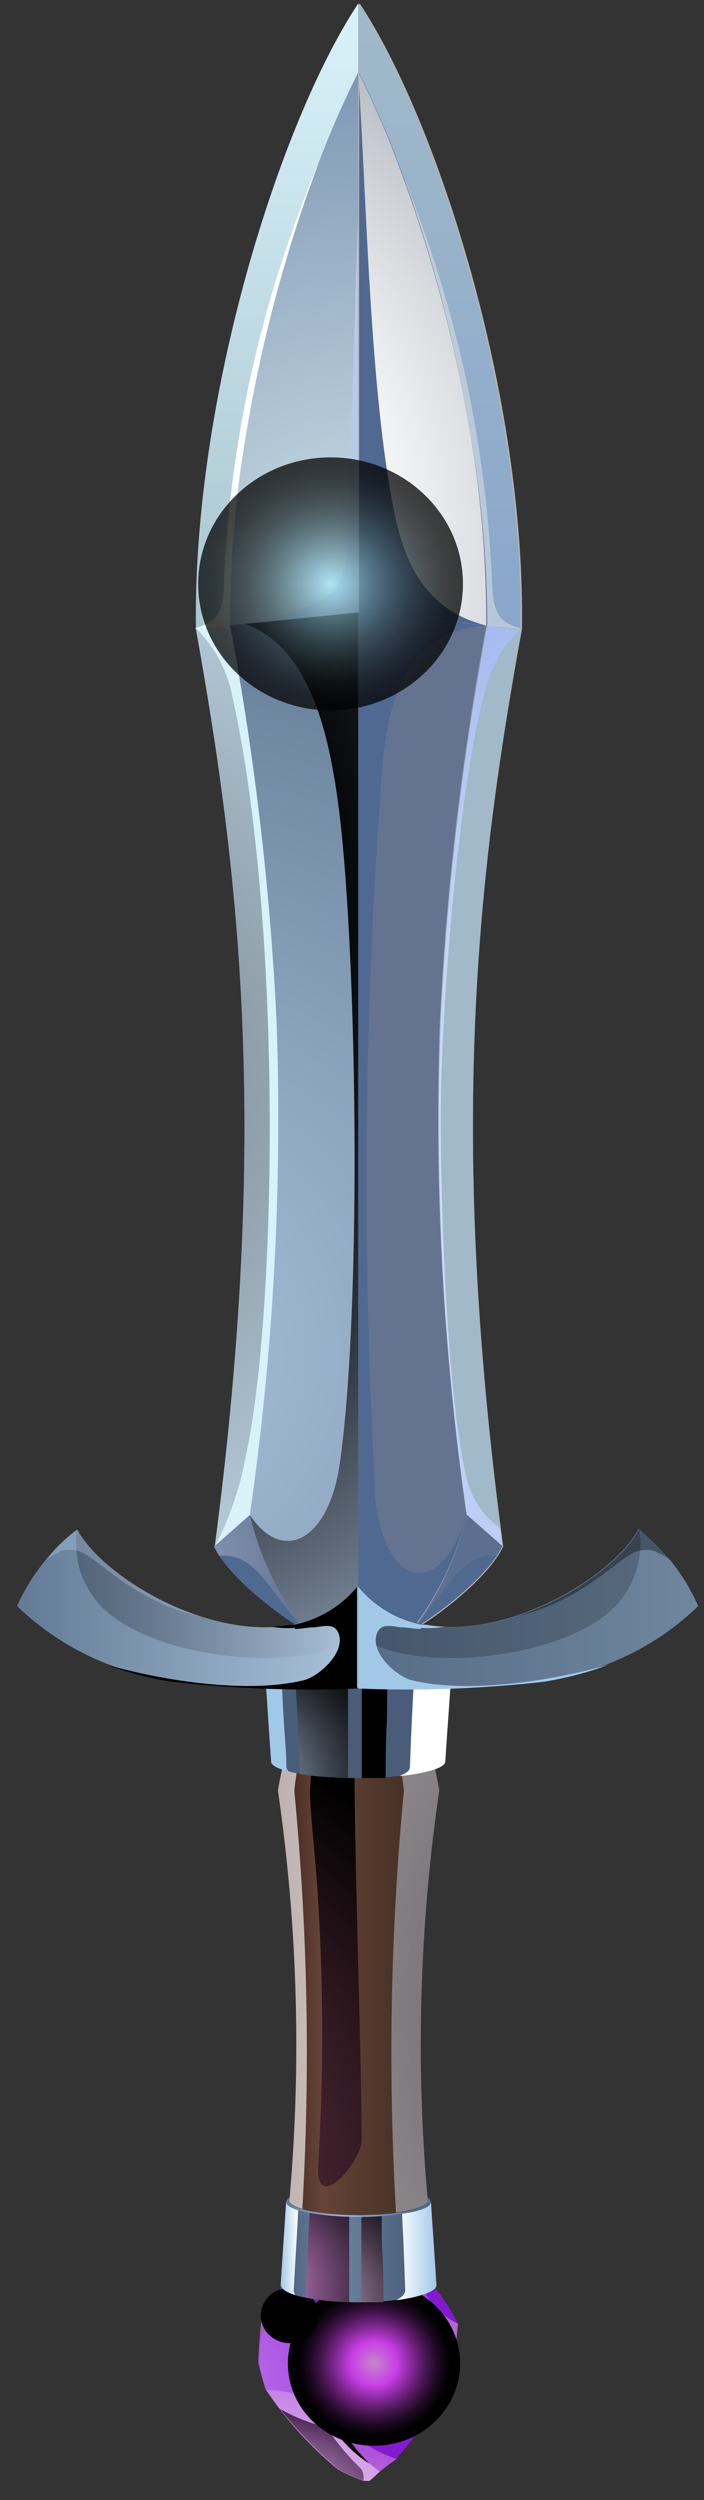 <svg width="31" height="110" viewBox="0 0 31 110" fill="none" xmlns="http://www.w3.org/2000/svg">
<rect x="0" y="0" width="31" height="110" fill="#333333" stroke="none"/>
<path fill-rule="evenodd" clip-rule="evenodd" d="M15.782 100.308C15.446 100.611 15.166 100.967 14.954 101.359C14.196 101.3 13.434 101.3 12.677 101.359C12.652 100.977 12.548 100.603 12.37 100.26C12.595 99.975 12.847 99.71 13.124 99.47C13.513 99.398 14.275 99.319 15.078 99.256C15.387 99.336 15.683 99.459 15.956 99.62C15.815 99.817 15.754 100.055 15.782 100.292V100.308Z" fill="url(#paint0_radial_9_864)"/>
<path fill-rule="evenodd" clip-rule="evenodd" d="M15.956 99.636C15.683 99.475 15.387 99.352 15.078 99.272C15.903 99.193 16.733 99.17 17.562 99.201C17.85 99.346 18.126 99.51 18.39 99.691H18.216C17.525 99.571 16.824 99.51 16.121 99.509C16.056 99.526 15.996 99.559 15.947 99.604L15.956 99.636Z" fill="url(#paint1_radial_9_864)"/>
<path fill-rule="evenodd" clip-rule="evenodd" d="M15.956 99.636C16.004 99.59 16.064 99.558 16.13 99.541C16.832 99.541 17.533 99.602 18.224 99.723C17.919 99.782 17.618 99.859 17.322 99.952C16.876 99.813 16.419 99.707 15.956 99.636Z" fill="url(#paint2_radial_9_864)"/>
<path style="mix-blend-mode:multiply" fill-rule="evenodd" clip-rule="evenodd" d="M13.306 101.043C13.82 101.142 14.349 101.142 14.863 101.043C15.014 100.984 15.16 100.915 15.302 100.837C15.166 101.004 15.05 101.185 14.954 101.375C14.196 101.316 13.434 101.316 12.677 101.375C12.652 100.993 12.548 100.619 12.37 100.276C12.595 99.991 12.847 99.726 13.124 99.485C13.513 99.414 14.275 99.335 15.078 99.272C15.387 99.352 15.683 99.474 15.956 99.636C15.904 99.703 15.865 99.777 15.84 99.857C15.738 99.651 15.562 99.488 15.343 99.398C14.565 99.303 13.774 99.404 13.049 99.691C12.926 99.763 12.821 99.86 12.741 99.975C12.661 100.089 12.608 100.219 12.585 100.355C12.643 100.514 12.738 100.659 12.863 100.778C12.988 100.897 13.139 100.988 13.306 101.043Z" fill="url(#paint3_radial_9_864)"/>
<path fill-rule="evenodd" clip-rule="evenodd" d="M13.173 99.841C12.5 100.414 11.954 101.111 11.567 101.889C11.448 102.574 11.384 103.266 11.377 103.96C11.462 104.364 11.573 104.763 11.708 105.154C12.58 106.454 13.642 107.628 14.863 108.641C15.212 108.835 15.578 109.001 15.956 109.139C16.055 109.147 16.155 109.147 16.254 109.139C16.614 108.786 17.008 108.466 17.43 108.182C18.407 107.039 19.288 105.823 20.063 104.545C20.013 103.773 20.038 102.997 20.137 102.229C19.725 101.435 19.211 100.694 18.605 100.023C18.321 99.845 18.025 99.684 17.719 99.541C16.198 99.515 14.677 99.615 13.173 99.841Z" fill="url(#paint4_radial_9_864)"/>
<path fill-rule="evenodd" clip-rule="evenodd" d="M14.415 105.945C14.916 107.057 15.712 108.024 16.726 108.751L16.287 109.154C16.188 109.163 16.088 109.163 15.989 109.154C15.611 109.017 15.245 108.85 14.896 108.656C13.675 107.644 12.613 106.47 11.741 105.17C12.695 105.175 13.625 105.45 14.415 105.96V105.945Z" fill="url(#paint5_radial_9_864)"/>
<path fill-rule="evenodd" clip-rule="evenodd" d="M14.415 105.945C13.625 105.435 12.695 105.159 11.741 105.154C11.606 104.763 11.495 104.364 11.41 103.96C11.418 103.266 11.481 102.574 11.6 101.889C11.768 102.007 11.952 102.103 12.147 102.173C12.996 103.189 13.792 104.244 14.531 105.336C14.533 105.544 14.494 105.75 14.415 105.945Z" fill="url(#paint6_radial_9_864)"/>
<path fill-rule="evenodd" clip-rule="evenodd" d="M16.726 108.751C15.712 108.024 14.916 107.057 14.415 105.945C14.494 105.75 14.533 105.544 14.531 105.336C14.681 105.573 14.829 105.818 14.962 106.063L15.616 107.099C15.729 107.258 15.872 107.395 16.038 107.502C16.481 107.79 16.959 108.024 17.463 108.198C17.206 108.368 16.96 108.553 16.726 108.751Z" fill="url(#paint7_radial_9_864)"/>
<path fill-rule="evenodd" clip-rule="evenodd" d="M17.463 108.198C16.959 108.024 16.481 107.79 16.038 107.502C16.098 107.43 16.15 107.353 16.196 107.273C16.304 106.994 16.395 106.708 16.469 106.419C16.841 106.713 17.261 106.948 17.711 107.115C17.607 107.471 17.524 107.833 17.463 108.198Z" fill="url(#paint8_radial_9_864)"/>
<path fill-rule="evenodd" clip-rule="evenodd" d="M16.486 106.419C16.412 106.708 16.321 106.994 16.212 107.273C16.167 107.353 16.114 107.43 16.055 107.502C15.889 107.395 15.745 107.258 15.633 107.099L14.979 106.063C14.846 105.818 14.697 105.573 14.548 105.336C13.809 104.244 13.013 103.189 12.163 102.173C12.376 102.034 12.578 101.881 12.768 101.715C13.545 101.656 14.326 101.656 15.103 101.715C15.584 102.073 16.011 102.493 16.37 102.964V103.004C16.552 103.652 16.682 104.313 16.759 104.98C16.702 105.468 16.608 105.952 16.477 106.427L16.486 106.419Z" fill="url(#paint9_radial_9_864)"/>
<path fill-rule="evenodd" clip-rule="evenodd" d="M17.711 107.115C17.261 106.948 16.841 106.713 16.469 106.419C16.599 105.944 16.693 105.46 16.751 104.972C17.198 105.354 17.703 105.668 18.249 105.905C18.043 106.297 17.863 106.701 17.711 107.115Z" fill="url(#paint10_radial_9_864)"/>
<path fill-rule="evenodd" clip-rule="evenodd" d="M17.711 107.115C17.863 106.701 18.043 106.297 18.249 105.905C18.897 105.335 19.508 104.727 20.079 104.087C20.079 104.245 20.079 104.403 20.079 104.561C19.305 105.838 18.424 107.055 17.446 108.198C17.508 107.833 17.59 107.471 17.695 107.115H17.711Z" fill="url(#paint11_radial_9_864)"/>
<path fill-rule="evenodd" clip-rule="evenodd" d="M18.249 105.905C17.703 105.668 17.198 105.354 16.751 104.972C16.674 104.305 16.544 103.644 16.361 102.996C16.589 102.729 16.779 102.433 16.924 102.118C17.046 101.49 17.249 100.879 17.529 100.3C17.827 100.213 18.133 100.134 18.456 100.07C18.54 100.537 18.738 100.978 19.037 101.356C19.335 101.735 19.724 102.039 20.17 102.245C20.091 102.855 20.06 103.471 20.079 104.087C19.508 104.727 18.897 105.335 18.249 105.905Z" fill="url(#paint12_radial_9_864)"/>
<path fill-rule="evenodd" clip-rule="evenodd" d="M16.924 102.118C16.779 102.433 16.589 102.729 16.361 102.996V102.956C16.002 102.485 15.576 102.065 15.095 101.707C15.305 101.316 15.585 100.963 15.922 100.663C15.896 100.424 15.958 100.184 16.096 99.984C16.572 100.059 17.043 100.165 17.504 100.3C17.224 100.879 17.021 101.49 16.9 102.118H16.924Z" fill="url(#paint13_radial_9_864)"/>
<path fill-rule="evenodd" clip-rule="evenodd" d="M12.437 100.632C12.614 100.975 12.721 101.348 12.751 101.731C12.561 101.897 12.359 102.05 12.147 102.189C11.952 102.119 11.768 102.023 11.6 101.905C11.813 101.446 12.092 101.017 12.428 100.632H12.437Z" fill="url(#paint14_radial_9_864)"/>
<path fill-rule="evenodd" clip-rule="evenodd" d="M20.17 102.213C19.724 102.008 19.335 101.703 19.037 101.325C18.738 100.946 18.54 100.506 18.456 100.039H18.639C19.244 100.71 19.758 101.451 20.17 102.245V102.213Z" fill="url(#paint15_radial_9_864)"/>
<path style="mix-blend-mode:screen" fill-rule="evenodd" clip-rule="evenodd" d="M14.581 102.213C13.712 102.023 12.859 102.442 12.925 102.948C12.957 103.111 13.007 103.27 13.074 103.423L12.147 102.213C12.359 102.074 12.561 101.921 12.751 101.754C13.528 101.695 14.309 101.695 15.086 101.754C15.568 102.112 15.994 102.533 16.353 103.004C16.535 103.652 16.666 104.313 16.742 104.98C16.701 105.344 16.637 105.706 16.552 106.063C16.669 105.342 16.616 104.604 16.395 103.905C16.265 103.496 16.031 103.124 15.713 102.823C15.394 102.522 15.003 102.301 14.573 102.181L14.581 102.213Z" fill="url(#paint16_radial_9_864)"/>
<path style="mix-blend-mode:multiply" opacity="0.5" fill-rule="evenodd" clip-rule="evenodd" d="M17.554 105.304C17.769 105.41 18.013 105.449 18.253 105.415C18.492 105.381 18.714 105.276 18.887 105.114C19.364 104.852 19.726 104.434 19.906 103.938C20.087 103.441 20.075 102.899 19.872 102.411C19.773 102.15 19.044 101.573 18.796 101.011C19.1 101.555 19.583 101.989 20.17 102.245C20.091 102.855 20.06 103.471 20.079 104.087C19.508 104.727 18.897 105.335 18.249 105.905C17.703 105.668 17.198 105.354 16.751 104.972C16.674 104.305 16.544 103.644 16.361 102.996C16.543 102.784 16.699 102.554 16.825 102.308C16.723 102.562 16.656 102.828 16.626 103.098C16.63 103.71 16.772 104.314 17.04 104.869C17.185 105.032 17.359 105.168 17.554 105.273V105.304Z" fill="url(#paint17_radial_9_864)"/>
<path fill-rule="evenodd" clip-rule="evenodd" d="M15.947 100.632C16.414 101.016 16.753 101.521 16.924 102.086C16.779 102.402 16.589 102.697 16.361 102.964V102.924C16.002 102.453 15.576 102.033 15.095 101.675C15.305 101.284 15.585 100.931 15.922 100.632H15.947Z" fill="url(#paint18_radial_9_864)"/>
<path style="mix-blend-mode:multiply" fill-rule="evenodd" clip-rule="evenodd" d="M12.983 105.312C13.604 105.391 13.985 105.352 13.753 104.672C13.465 103.827 12.88 103.104 12.097 102.624C11.988 102.563 11.858 102.545 11.736 102.575C11.614 102.605 11.508 102.679 11.443 102.782C11.457 102.482 11.498 102.183 11.567 101.889C11.735 102.007 11.918 102.103 12.114 102.173L13.074 103.383C13.585 104.009 14.06 104.661 14.498 105.336C14.5 105.544 14.461 105.75 14.382 105.945C13.94 105.668 13.457 105.455 12.95 105.312H12.983Z" fill="url(#paint19_radial_9_864)"/>
<path style="mix-blend-mode:screen" fill-rule="evenodd" clip-rule="evenodd" d="M13.066 101.699C13.699 101.666 14.335 101.695 14.962 101.786C15.318 101.857 15.931 102.577 16.188 103.027C16.466 103.648 16.656 104.303 16.751 104.972C16.752 104.289 16.646 103.609 16.436 102.956C16.564 102.816 16.665 102.655 16.734 102.482C16.654 102.593 16.546 102.683 16.419 102.743C16.188 102.743 15.434 101.905 15.252 101.66C15.314 101.434 15.421 101.222 15.566 101.035C15.363 101.221 15.174 101.422 15.003 101.636C14.357 101.614 13.709 101.635 13.066 101.699Z" fill="url(#paint20_radial_9_864)"/>
<path style="mix-blend-mode:screen" fill-rule="evenodd" clip-rule="evenodd" d="M13.173 105.375C13.586 105.517 13.966 105.735 14.291 106.016C14.544 106.387 14.758 106.782 14.929 107.194C15.301 107.666 15.755 108.075 16.27 108.403C15.792 107.915 15.363 107.386 14.987 106.822C14.819 106.584 14.672 106.333 14.548 106.071C14.508 105.981 14.485 105.884 14.482 105.786C14.438 105.793 14.393 105.793 14.349 105.786C14.209 105.786 14.026 105.62 13.91 105.573C13.671 105.486 13.425 105.42 13.173 105.375Z" fill="url(#paint21_radial_9_864)"/>
<path style="mix-blend-mode:screen" fill-rule="evenodd" clip-rule="evenodd" d="M16.212 107.225C16.303 106.893 16.419 106.561 16.51 106.229C16.602 105.897 16.618 105.763 16.668 105.533C16.668 105.889 16.494 106.324 16.8 106.577C16.908 106.68 17.04 106.767 17.156 106.87C16.988 106.758 16.8 106.675 16.602 106.624C16.575 106.625 16.549 106.633 16.527 106.647C16.506 106.661 16.488 106.681 16.477 106.704C16.37 106.877 16.303 107.051 16.212 107.225Z" fill="url(#paint22_radial_9_864)"/>
<path style="mix-blend-mode:screen" fill-rule="evenodd" clip-rule="evenodd" d="M12.345 106C12.975 106.361 13.659 106.628 14.374 106.791C14.809 107.463 15.326 108.084 15.914 108.641C16 108.796 16.029 108.974 15.997 109.147C15.619 109.009 15.254 108.843 14.904 108.648C13.959 107.854 13.101 106.969 12.345 106.008V106Z" fill="url(#paint23_radial_9_864)"/>
<path style="mix-blend-mode:screen" d="M16.469 107.613C18.564 107.613 20.261 105.992 20.261 103.992C20.261 101.992 18.564 100.371 16.469 100.371C14.374 100.371 12.677 101.992 12.677 103.992C12.677 105.992 14.374 107.613 16.469 107.613Z" fill="url(#paint24_radial_9_864)"/>
<path style="mix-blend-mode:screen" d="M12.759 103.098C13.464 103.098 14.035 102.553 14.035 101.881C14.035 101.208 13.464 100.663 12.759 100.663C12.055 100.663 11.484 101.208 11.484 101.881C11.484 102.553 12.055 103.098 12.759 103.098Z" fill="url(#paint25_radial_9_864)"/>
<path fill-rule="evenodd" clip-rule="evenodd" d="M16.486 100.276C16.229 100.11 15.951 99.977 15.658 99.881C16.465 99.866 17.273 99.906 18.075 99.999C18.365 100.143 18.642 100.31 18.904 100.497H18.73C18.06 100.342 17.379 100.236 16.693 100.181C16.63 100.196 16.571 100.223 16.519 100.26L16.486 100.276Z" fill="#9C679F"/>
<path fill-rule="evenodd" clip-rule="evenodd" d="M16.486 100.276C16.538 100.239 16.597 100.212 16.66 100.197C17.346 100.252 18.027 100.357 18.697 100.513C18.39 100.553 18.084 100.6 17.794 100.663C17.369 100.503 16.931 100.373 16.486 100.276Z" fill="#B580B8"/>
<path fill-rule="evenodd" clip-rule="evenodd" d="M12.602 96.884H18.97C18.97 97.454 19.044 98.039 19.086 98.639C19.127 99.24 19.169 99.881 19.21 100.529C19.21 100.734 18.854 100.932 18.233 101.074C16.614 101.38 14.949 101.38 13.331 101.074C12.71 100.932 12.337 100.734 12.354 100.529C12.395 99.881 12.437 99.248 12.478 98.639C12.519 98.031 12.552 97.454 12.594 96.884H12.602Z" fill="url(#paint26_linear_9_864)"/>
<path style="mix-blend-mode:multiply" fill-rule="evenodd" clip-rule="evenodd" d="M12.933 100.774C12.975 100.078 13.008 99.406 13.049 98.75C13.091 98.094 13.116 97.493 13.149 96.884H12.602C12.561 97.454 12.528 98.039 12.486 98.639C12.445 99.24 12.403 99.881 12.362 100.529C12.362 100.695 12.594 100.861 13.016 100.987C12.962 100.928 12.933 100.852 12.933 100.774Z" fill="url(#paint27_linear_9_864)"/>
<path style="mix-blend-mode:multiply" fill-rule="evenodd" clip-rule="evenodd" d="M17.695 96.884C17.695 97.493 17.744 98.11 17.769 98.75C17.794 99.391 17.819 100.078 17.844 100.774C17.844 100.932 17.703 101.082 17.446 101.209C17.889 101.161 18.325 101.065 18.746 100.924C19.052 100.806 19.235 100.671 19.218 100.529C19.177 99.881 19.135 99.248 19.094 98.639C19.052 98.031 19.011 97.454 18.978 96.884H17.695Z" fill="url(#paint28_linear_9_864)"/>
<path style="mix-blend-mode:screen" fill-rule="evenodd" clip-rule="evenodd" d="M13.645 96.884C13.645 97.533 13.579 98.213 13.554 98.9C13.53 99.588 13.488 100.347 13.455 101.098C13.712 101.154 14.01 101.193 14.333 101.233C14.656 101.272 15.003 101.288 15.376 101.296C15.376 100.505 15.376 99.715 15.376 98.995C15.376 98.276 15.376 97.564 15.376 96.884H13.612H13.645Z" fill="url(#paint29_radial_9_864)"/>
<path style="mix-blend-mode:screen" fill-rule="evenodd" clip-rule="evenodd" d="M15.914 96.884C15.914 97.564 15.914 98.268 15.914 98.995V101.304C16.254 101.304 16.577 101.304 16.883 101.304C16.883 100.513 16.883 99.722 16.833 99.019C16.784 98.315 16.833 97.596 16.792 96.924L15.914 96.884Z" fill="url(#paint30_radial_9_864)"/>
<path fill-rule="evenodd" clip-rule="evenodd" d="M15.79 96.228C16.537 96.219 17.284 96.283 18.017 96.418C18.597 96.537 18.962 96.703 18.978 96.884C18.995 97.066 18.639 97.232 18.067 97.351C16.562 97.614 15.018 97.614 13.513 97.351C12.942 97.232 12.594 97.066 12.602 96.884C12.61 96.703 12.983 96.537 13.554 96.418C14.291 96.283 15.04 96.22 15.79 96.228Z" fill="url(#paint31_radial_9_864)"/>
<path fill-rule="evenodd" clip-rule="evenodd" d="M15.79 97.469C14.134 97.469 12.718 97.185 12.743 96.845C13.277 90.829 13.107 84.775 12.238 78.795C12.414 77.76 12.677 76.739 13.024 75.744H18.556C18.904 76.739 19.167 77.76 19.342 78.795C18.468 84.775 18.299 90.829 18.837 96.845C18.837 97.185 17.471 97.469 15.79 97.469Z" fill="url(#paint32_linear_9_864)"/>
<path style="mix-blend-mode:multiply" opacity="0.65" fill-rule="evenodd" clip-rule="evenodd" d="M17.786 78.78C17.195 84.954 17.079 91.161 17.438 97.351C18.266 97.24 18.854 97.05 18.837 96.829C18.299 90.813 18.468 84.759 19.342 78.78C19.167 77.744 18.904 76.723 18.556 75.728H17.247C17.49 76.734 17.669 77.753 17.786 78.78Z" fill="url(#paint33_radial_9_864)"/>
<path style="mix-blend-mode:multiply" opacity="0.65" fill-rule="evenodd" clip-rule="evenodd" d="M13.314 97.193C13.666 91.055 13.547 84.901 12.958 78.78C13.078 77.754 13.258 76.735 13.496 75.728H13.024C12.677 76.723 12.414 77.744 12.238 78.78C13.107 84.76 13.277 90.813 12.743 96.829C12.743 96.963 12.95 97.09 13.314 97.193Z" fill="url(#paint34_radial_9_864)"/>
<path style="mix-blend-mode:screen" fill-rule="evenodd" clip-rule="evenodd" d="M14.076 75.593C13.839 76.698 13.695 77.819 13.645 78.946C13.728 80.527 13.927 82.108 14.01 83.689C14.246 87.547 14.246 91.414 14.01 95.272C13.861 97.493 15.939 95.137 15.931 94.133C15.881 88.535 15.517 79.712 15.633 75.57L14.076 75.593Z" fill="url(#paint35_radial_9_864)"/>
<path fill-rule="evenodd" clip-rule="evenodd" d="M11.666 73.498H19.881C19.831 74.202 19.781 74.898 19.74 75.578C19.698 76.257 19.649 76.882 19.607 77.515C19.607 77.712 19.152 77.894 18.456 78.028C17.57 78.174 16.672 78.243 15.774 78.234C14.872 78.242 13.971 78.174 13.082 78.028C12.387 77.894 11.956 77.712 11.94 77.515C11.898 76.882 11.857 76.234 11.807 75.578C11.758 74.921 11.716 74.202 11.666 73.498Z" fill="url(#paint36_linear_9_864)"/>
<path style="mix-blend-mode:multiply" fill-rule="evenodd" clip-rule="evenodd" d="M12.61 77.752C12.61 77.08 12.536 76.4 12.494 75.704C12.453 75.008 12.42 74.249 12.379 73.498H11.666C11.716 74.202 11.766 74.898 11.807 75.578C11.849 76.257 11.898 76.882 11.94 77.515C11.94 77.681 12.246 77.831 12.726 77.949C12.662 77.9 12.62 77.83 12.61 77.752Z" fill="url(#paint37_linear_9_864)"/>
<path style="mix-blend-mode:multiply" fill-rule="evenodd" clip-rule="evenodd" d="M18.224 73.498C18.224 74.249 18.166 74.985 18.133 75.704C18.1 76.424 18.075 77.08 18.051 77.752C18.051 77.902 17.877 78.036 17.579 78.147C18.069 78.108 18.554 78.023 19.028 77.894C19.384 77.783 19.599 77.649 19.607 77.515C19.649 76.882 19.69 76.234 19.74 75.578C19.79 74.921 19.831 74.202 19.881 73.498H18.224Z" fill="url(#paint38_linear_9_864)"/>
<path style="mix-blend-mode:screen" fill-rule="evenodd" clip-rule="evenodd" d="M13.008 73.498C13.008 74.289 13.082 75.079 13.116 75.87C13.149 76.661 13.182 77.349 13.215 78.06C13.502 78.108 13.825 78.147 14.184 78.179C14.54 78.179 14.921 78.234 15.326 78.242C15.326 77.499 15.326 76.748 15.326 75.965C15.326 75.182 15.326 74.384 15.326 73.506H13.008V73.498Z" fill="url(#paint39_radial_9_864)"/>
<path style="mix-blend-mode:screen" fill-rule="evenodd" clip-rule="evenodd" d="M15.931 73.498C15.931 74.344 15.931 75.166 15.931 75.965V78.234C16.295 78.234 16.643 78.234 16.982 78.234C16.982 77.499 16.982 76.748 17.024 75.973C17.065 75.198 17.024 74.392 17.082 73.53L15.931 73.498Z" fill="url(#paint40_radial_9_864)"/>
<path fill-rule="evenodd" clip-rule="evenodd" d="M13.438 71.759H18.142C19.524 70.969 21.545 69.324 22.158 68.051C19.715 49.757 21.015 38.483 22.986 27.675C23.135 17.516 19.301 5.38 15.84 0.154C12.379 5.38 8.545 17.548 8.694 27.675C10.631 38.483 11.931 49.757 9.522 68.051C10.134 69.324 12.155 70.937 13.538 71.759H13.438Z" fill="#B3B3B3"/>
<path fill-rule="evenodd" clip-rule="evenodd" d="M8.627 27.675L10.134 27.525C10.125 24.737 10.354 21.952 10.822 19.2C11.409 15.607 12.306 12.066 13.505 8.614C14.134 6.755 14.892 4.938 15.774 3.175V0.154C12.312 5.38 8.478 17.548 8.627 27.675Z" fill="url(#paint41_linear_9_864)"/>
<path fill-rule="evenodd" clip-rule="evenodd" d="M10.134 27.525L8.627 27.675C10.565 38.483 11.865 49.757 9.456 68.051L11.037 66.66C12.074 59.481 12.468 52.232 12.213 44.989C11.934 39.131 11.251 33.297 10.168 27.525H10.134Z" fill="url(#paint42_linear_9_864)"/>
<path fill-rule="evenodd" clip-rule="evenodd" d="M13.438 71.759C12.264 70.239 11.435 68.503 11.004 66.66L9.422 68.051C10.035 69.324 12.056 70.937 13.438 71.759Z" fill="url(#paint43_radial_9_864)"/>
<path fill-rule="evenodd" clip-rule="evenodd" d="M22.919 27.675L21.454 27.525C21.45 24.736 21.206 21.951 20.725 19.2C20.138 15.607 19.241 12.066 18.042 8.614C17.413 6.755 16.655 4.938 15.774 3.175V0.154C19.235 5.38 23.069 17.548 22.919 27.675Z" fill="url(#paint44_linear_9_864)"/>
<path fill-rule="evenodd" clip-rule="evenodd" d="M21.454 27.525L22.961 27.675C21.023 38.483 19.723 49.757 22.133 68.051L20.543 66.636C19.506 59.458 19.112 52.208 19.367 44.966C19.66 39.115 20.357 33.288 21.454 27.525Z" fill="url(#paint45_linear_9_864)"/>
<path fill-rule="evenodd" clip-rule="evenodd" d="M18.142 71.759C19.307 70.23 20.125 68.485 20.543 66.636L22.125 68.027C21.512 69.3 19.491 70.913 18.109 71.735L18.142 71.759Z" fill="url(#paint46_radial_9_864)"/>
<path fill-rule="evenodd" clip-rule="evenodd" d="M15.774 26.948L10.134 27.525C11.218 33.297 11.901 39.131 12.18 44.989C12.433 52.224 12.04 59.465 11.004 66.636C11.435 68.479 12.264 70.216 13.438 71.735H15.774V26.948Z" fill="url(#paint47_radial_9_864)"/>
<path style="mix-blend-mode:screen" opacity="0.5" fill-rule="evenodd" clip-rule="evenodd" d="M8.627 27.675C10.565 38.483 11.865 49.757 9.456 68.051C10.086 66.847 10.535 65.564 10.789 64.24C12.213 57.916 12.445 40.594 10.242 30.687C10.034 29.557 9.485 28.51 8.661 27.675H8.627Z" fill="url(#paint48_radial_9_864)"/>
<path fill-rule="evenodd" clip-rule="evenodd" d="M15.774 26.948L21.413 27.525C20.329 33.297 19.646 39.131 19.367 44.989C19.114 52.224 19.507 59.465 20.543 66.636C20.112 68.479 19.283 70.216 18.109 71.735H15.774V26.948Z" fill="url(#paint49_radial_9_864)"/>
<path fill-rule="evenodd" clip-rule="evenodd" d="M8.627 27.675L10.134 27.525C10.125 24.737 10.354 21.952 10.822 19.2C11.409 15.607 12.306 12.066 13.505 8.614C13.67 8.155 13.836 7.689 14.018 7.207C11.579 12.959 10.18 19.065 9.878 25.264C9.812 26.331 9.969 27.28 8.603 27.636L8.627 27.675Z" fill="white"/>
<path opacity="0.5" fill-rule="evenodd" clip-rule="evenodd" d="M22.919 27.675L21.454 27.525C21.45 24.736 21.206 21.951 20.725 19.2C20.138 15.607 19.241 12.066 18.042 8.614C17.877 8.155 17.711 7.689 17.529 7.207C20.013 13.097 21.413 19.353 21.669 25.699C21.719 26.671 21.802 27.367 22.919 27.644V27.675Z" fill="#E6E6E6"/>
<path style="mix-blend-mode:multiply" fill-rule="evenodd" clip-rule="evenodd" d="M21.677 29.478C21.943 28.802 22.368 28.193 22.919 27.699H22.522L21.454 27.525C20.37 33.297 19.687 39.131 19.409 44.989C19.141 52.222 19.521 59.464 20.543 66.636L22.125 68.027C22.083 67.774 22.05 67.521 22.017 67.237C21.216 66.658 20.677 65.81 20.51 64.865C19.624 61.007 19.392 52.16 19.409 48.966C19.409 44.665 20.237 33.217 21.677 29.399V29.478Z" fill="url(#paint50_radial_9_864)"/>
<path style="mix-blend-mode:multiply" opacity="0.3" fill-rule="evenodd" clip-rule="evenodd" d="M9.663 68.462C10.015 68.42 10.372 68.486 10.681 68.652C11.65 69.134 12.569 70.937 13.438 71.759C12.264 70.239 11.435 68.503 11.004 66.66L9.422 68.051C9.493 68.193 9.573 68.33 9.663 68.462Z" fill="url(#paint51_radial_9_864)"/>
<path style="mix-blend-mode:multiply" opacity="0.3" fill-rule="evenodd" clip-rule="evenodd" d="M21.884 68.462C21.532 68.42 21.175 68.486 20.866 68.652C19.897 69.134 18.978 70.937 18.109 71.759C19.286 70.232 20.115 68.487 20.543 66.636L22.125 68.027C22.054 68.169 21.974 68.307 21.884 68.439V68.462Z" fill="url(#paint52_radial_9_864)"/>
<path style="mix-blend-mode:multiply" opacity="0.5" fill-rule="evenodd" clip-rule="evenodd" d="M16.486 65.569C16.8 69.822 19.342 70.581 20.551 66.66C19.514 59.481 19.121 52.232 19.375 44.989C19.665 39.13 20.359 33.296 21.454 27.525C18.506 27.691 17.214 29.731 16.85 33.557C16.028 44.21 15.917 54.902 16.519 65.569H16.486Z" fill="url(#paint53_radial_9_864)"/>
<path fill-rule="evenodd" clip-rule="evenodd" d="M10.822 19.2C10.356 21.942 10.126 24.716 10.134 27.493L15.774 26.916V3.198C15.113 4.511 14.527 5.857 14.018 7.23C13.836 7.713 13.67 8.179 13.505 8.638C12.308 12.082 11.411 15.615 10.822 19.2Z" fill="url(#paint54_radial_9_864)"/>
<path fill-rule="evenodd" clip-rule="evenodd" d="M20.725 19.2C21.206 21.951 21.45 24.736 21.454 27.525L15.815 26.948V3.23C16.476 4.543 17.061 5.889 17.57 7.262C17.753 7.744 17.918 8.211 18.084 8.669C19.265 12.104 20.148 15.627 20.725 19.2Z" fill="url(#paint55_radial_9_864)"/>
<path style="mix-blend-mode:screen" fill-rule="evenodd" clip-rule="evenodd" d="M14.78 25.873C14.134 26.663 11.865 27.343 10.797 27.454L15.765 26.948V9.476L15.318 23.706C15.386 24.473 15.194 25.241 14.771 25.896L14.78 25.873Z" fill="url(#paint56_radial_9_864)"/>
<path style="mix-blend-mode:multiply" fill-rule="evenodd" clip-rule="evenodd" d="M15.774 3.206C16.154 8.827 16.27 17.113 17.355 22.52C18.009 25.802 19.475 27.019 21.413 27.525C21.422 24.737 21.192 21.952 20.725 19.2C20.138 15.607 19.241 12.066 18.042 8.614C17.877 8.155 17.711 7.689 17.529 7.207C17.02 5.833 16.434 4.487 15.774 3.175V3.206Z" fill="url(#paint57_radial_9_864)"/>
<path style="mix-blend-mode:screen" fill-rule="evenodd" clip-rule="evenodd" d="M10.797 27.454C13.571 28.474 14.556 32.031 15.028 36.522C15.74 43.274 15.898 57.868 14.962 64.391C14.49 67.735 12.478 68.873 11.004 66.66C11.435 68.503 12.264 70.24 13.438 71.759H15.774V26.948L10.805 27.454H10.797Z" fill="url(#paint58_radial_9_864)"/>
<path fill-rule="evenodd" clip-rule="evenodd" d="M15.774 69.798C12.312 73.949 4.843 70.004 3.403 67.292C2.245 68.195 1.336 69.354 0.753 70.668C2.589 72.447 4.986 73.602 7.576 73.957C10.287 74.266 13.02 74.366 15.749 74.257C18.477 74.366 21.21 74.266 23.921 73.957C26.511 73.602 28.908 72.447 30.744 70.668C30.171 69.351 29.27 68.187 28.12 67.276C26.679 69.988 19.21 73.933 15.749 69.783L15.774 69.798Z" fill="url(#paint59_linear_9_864)"/>
<path fill-rule="evenodd" clip-rule="evenodd" d="M15.774 74.257V69.798C12.312 73.949 4.843 70.004 3.403 67.292C2.245 68.195 1.336 69.354 0.753 70.668C2.589 72.447 4.986 73.602 7.576 73.957C10.287 74.266 13.02 74.366 15.749 74.257H15.774Z" fill="url(#paint60_linear_9_864)"/>
<path style="mix-blend-mode:screen" opacity="0.25" fill-rule="evenodd" clip-rule="evenodd" d="M3.403 67.276C3.302 67.887 3.345 68.511 3.53 69.104C3.715 69.696 4.036 70.241 4.471 70.7C6.88 73.135 13.778 73.68 15.774 71.917V69.798C12.312 73.949 4.843 70.004 3.403 67.292V67.276Z" fill="url(#paint61_linear_9_864)"/>
<path style="mix-blend-mode:screen" opacity="0.2" fill-rule="evenodd" clip-rule="evenodd" d="M28.144 67.276C28.245 67.887 28.201 68.511 28.017 69.104C27.832 69.696 27.511 70.241 27.076 70.7C24.667 73.135 17.769 73.68 15.774 71.917V69.798C19.235 73.949 26.704 70.004 28.144 67.292V67.276Z" fill="url(#paint62_linear_9_864)"/>
<path style="mix-blend-mode:screen" opacity="0.35" fill-rule="evenodd" clip-rule="evenodd" d="M28.906 68.272C28.614 68.175 28.296 68.175 28.004 68.272C27.275 68.518 25.619 70.463 22.754 71.119C24.368 70.584 25.844 69.727 27.084 68.605C27.365 68.343 27.62 68.057 27.846 67.751C27.951 67.61 28.045 67.462 28.128 67.308C28.662 67.676 29.127 68.127 29.502 68.644C29.328 68.496 29.126 68.38 28.906 68.304V68.272Z" fill="url(#paint63_linear_9_864)"/>
<path style="mix-blend-mode:multiply" fill-rule="evenodd" clip-rule="evenodd" d="M18.531 71.625C18.888 71.652 19.247 71.636 19.599 71.577C19.321 71.568 19.044 71.539 18.771 71.49H18.614H18.572C17.465 71.265 16.477 70.674 15.782 69.822V74.297C18.51 74.406 21.243 74.305 23.954 73.996C24.925 73.84 25.876 73.591 26.795 73.253C24.153 73.996 20.56 74.518 18.142 73.933C17.446 73.767 16.212 72.652 16.626 71.806C16.817 71.443 17.181 71.538 17.645 71.601C17.893 71.601 18.166 71.656 18.431 71.672H18.539L18.531 71.625Z" fill="url(#paint64_linear_9_864)"/>
<path style="mix-blend-mode:screen" fill-rule="evenodd" clip-rule="evenodd" d="M13.016 71.625C12.659 71.652 12.3 71.636 11.948 71.577C12.226 71.568 12.503 71.539 12.776 71.49H12.933C14.04 71.265 15.028 70.674 15.724 69.822V74.297C12.995 74.406 10.262 74.305 7.551 73.996C6.581 73.84 5.629 73.591 4.711 73.253C7.352 73.996 10.946 74.518 13.364 73.933C14.059 73.767 15.293 72.652 14.879 71.806C14.689 71.443 14.324 71.538 13.861 71.601C13.612 71.601 13.339 71.656 13.074 71.672H12.966L13.016 71.625Z" fill="url(#paint65_linear_9_864)"/>
<path style="mix-blend-mode:screen" opacity="0.35" fill-rule="evenodd" clip-rule="evenodd" d="M2.624 68.272C2.916 68.175 3.235 68.175 3.527 68.272C4.255 68.518 5.911 70.463 8.777 71.119C7.162 70.584 5.686 69.727 4.446 68.605C4.165 68.343 3.91 68.057 3.684 67.751C3.579 67.61 3.485 67.462 3.403 67.308C2.868 67.676 2.403 68.127 2.028 68.644C2.202 68.496 2.405 68.38 2.624 68.304V68.272Z" fill="url(#paint66_linear_9_864)"/>
<path style="mix-blend-mode:screen" opacity="0.75" d="M14.556 31.257C17.776 31.257 20.386 28.765 20.386 25.691C20.386 22.617 17.776 20.125 14.556 20.125C11.337 20.125 8.727 22.617 8.727 25.691C8.727 28.765 11.337 31.257 14.556 31.257Z" fill="url(#paint67_radial_9_864)"/>
<defs>
<radialGradient id="paint0_radial_9_864" cx="0" cy="0" r="1" gradientUnits="userSpaceOnUse" gradientTransform="translate(18.503 96.609) scale(10.885 5.543)">
<stop stop-color="#E8A8FF"/>
<stop offset="1" stop-color="#9033E8"/>
</radialGradient>
<radialGradient id="paint1_radial_9_864" cx="0" cy="0" r="1" gradientUnits="userSpaceOnUse" gradientTransform="translate(845.34 74.796) scale(12.156 1.848)">
<stop stop-color="#E8A8FF"/>
<stop offset="1" stop-color="#9033E8"/>
</radialGradient>
<radialGradient id="paint2_radial_9_864" cx="0" cy="0" r="1" gradientUnits="userSpaceOnUse" gradientTransform="translate(585.12 80.506) scale(5.196 0.941)">
<stop stop-color="#E8A8FF"/>
<stop offset="1" stop-color="#9033E8"/>
</radialGradient>
<radialGradient id="paint3_radial_9_864" cx="0" cy="0" r="1" gradientUnits="userSpaceOnUse" gradientTransform="translate(15.778 100.487) scale(4.504 2.293)">
<stop stop-color="white"/>
<stop offset="1" stop-color="#B37AC7"/>
</radialGradient>
<radialGradient id="paint4_radial_9_864" cx="0" cy="0" r="1" gradientUnits="userSpaceOnUse" gradientTransform="translate(13.355 107.252) scale(15.026 7.473)">
<stop stop-color="#DB8FE6"/>
<stop offset="1" stop-color="#6F05BD"/>
</radialGradient>
<radialGradient id="paint5_radial_9_864" cx="0" cy="0" r="1" gradientUnits="userSpaceOnUse" gradientTransform="translate(12.339 109.528) scale(9.542 4.746)">
<stop stop-color="#E8C0E6"/>
<stop offset="1" stop-color="#BF7DE6"/>
</radialGradient>
<radialGradient id="paint6_radial_9_864" cx="0" cy="0" r="1" gradientUnits="userSpaceOnUse" gradientTransform="translate(-0.896 105.162) scale(14.919 7.42)">
<stop stop-color="#E8C0E6"/>
<stop offset="1" stop-color="#A950E6"/>
</radialGradient>
<radialGradient id="paint7_radial_9_864" cx="0" cy="0" r="1" gradientUnits="userSpaceOnUse" gradientTransform="translate(14.29 111.378) scale(14.1 7.013)">
<stop stop-color="#DB8FE6"/>
<stop offset="1" stop-color="#831ACF"/>
</radialGradient>
<radialGradient id="paint8_radial_9_864" cx="0" cy="0" r="1" gradientUnits="userSpaceOnUse" gradientTransform="translate(426.309 12.015) scale(9.852 10.477)">
<stop stop-color="#DB8FE6"/>
<stop offset="1" stop-color="#831ACF"/>
</radialGradient>
<radialGradient id="paint9_radial_9_864" cx="0" cy="0" r="1" gradientUnits="userSpaceOnUse" gradientTransform="translate(12.372 101.39) scale(14.313 7.119)">
<stop stop-color="#D07BE6"/>
<stop offset="1" stop-color="#A64AE6"/>
</radialGradient>
<radialGradient id="paint10_radial_9_864" cx="0" cy="0" r="1" gradientUnits="userSpaceOnUse" gradientTransform="translate(8.133 104.294) scale(9.56 4.755)">
<stop stop-color="#DF9FE6"/>
<stop offset="1" stop-color="#AE5AE6"/>
</radialGradient>
<radialGradient id="paint11_radial_9_864" cx="0" cy="0" r="1" gradientUnits="userSpaceOnUse" gradientTransform="translate(650.776 -101.305) scale(18.432 28.778)">
<stop stop-color="#DB8FE6"/>
<stop offset="1" stop-color="#831ACF"/>
</radialGradient>
<radialGradient id="paint12_radial_9_864" cx="0" cy="0" r="1" gradientUnits="userSpaceOnUse" gradientTransform="translate(3.439 104.587) scale(17.305 8.607)">
<stop stop-color="#DF9FE6"/>
<stop offset="1" stop-color="#A240E6"/>
</radialGradient>
<radialGradient id="paint13_radial_9_864" cx="0" cy="0" r="1" gradientUnits="userSpaceOnUse" gradientTransform="translate(612.773 -38.94) scale(7.253 9.067)">
<stop stop-color="#DB8FE6"/>
<stop offset="1" stop-color="#831ACF"/>
</radialGradient>
<radialGradient id="paint14_radial_9_864" cx="0" cy="0" r="1" gradientUnits="userSpaceOnUse" gradientTransform="translate(15.771 101.629) scale(5.198 2.586)">
<stop offset="0.35" stop-color="#DB8FE6"/>
<stop offset="1" stop-color="#831ACF"/>
</radialGradient>
<radialGradient id="paint15_radial_9_864" cx="0" cy="0" r="1" gradientUnits="userSpaceOnUse" gradientTransform="translate(436.823 -6.368) scale(5.811 7.478)">
<stop stop-color="#DB8FE6"/>
<stop offset="1" stop-color="#831ACF"/>
</radialGradient>
<radialGradient id="paint16_radial_9_864" cx="0" cy="0" r="1" gradientUnits="userSpaceOnUse" gradientTransform="translate(10.28 104.117) scale(7.531 3.746)">
<stop stop-color="#C94AE6"/>
<stop offset="1"/>
</radialGradient>
<radialGradient id="paint17_radial_9_864" cx="0" cy="0" r="1" gradientUnits="userSpaceOnUse" gradientTransform="translate(13.377 103.48) scale(10.949 5.446)">
<stop stop-color="#F2E6E6"/>
<stop offset="1" stop-color="#A661AE"/>
</radialGradient>
<radialGradient id="paint18_radial_9_864" cx="0" cy="0" r="1" gradientUnits="userSpaceOnUse" gradientTransform="translate(468.194 -4.787) scale(9.003 11.475)">
<stop stop-color="#DB8FE6"/>
<stop offset="1" stop-color="#831ACF"/>
</radialGradient>
<radialGradient id="paint19_radial_9_864" cx="0" cy="0" r="1" gradientUnits="userSpaceOnUse" gradientTransform="translate(751.892 -101.266) scale(13.628 18.089)">
<stop stop-color="#F2E6E6"/>
<stop offset="1" stop-color="#A661AE"/>
</radialGradient>
<radialGradient id="paint20_radial_9_864" cx="0" cy="0" r="1" gradientUnits="userSpaceOnUse" gradientTransform="translate(14.034 102.32) scale(8.118 4.038)">
<stop stop-color="#DB8DE6"/>
<stop offset="1"/>
</radialGradient>
<radialGradient id="paint21_radial_9_864" cx="0" cy="0" r="1" gradientUnits="userSpaceOnUse" gradientTransform="translate(768.5 -52.747) scale(28.925 28.282)">
<stop stop-color="#DB8DE6"/>
<stop offset="1"/>
</radialGradient>
<radialGradient id="paint22_radial_9_864" cx="0" cy="0" r="1" gradientUnits="userSpaceOnUse" gradientTransform="translate(247.217 15.086) scale(1.926 3.451)">
<stop stop-color="#DB8DE6"/>
<stop offset="1"/>
</radialGradient>
<radialGradient id="paint23_radial_9_864" cx="0" cy="0" r="1" gradientUnits="userSpaceOnUse" gradientTransform="translate(10.837 109.607) scale(7.637 3.799)">
<stop stop-color="#E8C0E6"/>
<stop offset="1" stop-color="#40194D"/>
</radialGradient>
<radialGradient id="paint24_radial_9_864" cx="0" cy="0" r="1" gradientUnits="userSpaceOnUse" gradientTransform="translate(16.469 104) scale(3.792 3.621)">
<stop stop-color="#C586CA"/>
<stop offset="0.27" stop-color="#C83EE6"/>
<stop offset="0.32" stop-color="#B438CF"/>
<stop offset="0.48" stop-color="#752486"/>
<stop offset="0.62" stop-color="#43154C"/>
<stop offset="0.74" stop-color="#1E0923"/>
<stop offset="0.84" stop-color="#080309"/>
<stop offset="0.89"/>
</radialGradient>
<radialGradient id="paint25_radial_9_864" cx="0" cy="0" r="1" gradientUnits="userSpaceOnUse" gradientTransform="translate(1198.66 477.537) scale(3.928 3.75)">
<stop stop-color="#C586CA"/>
<stop offset="0.27" stop-color="#C83EE6"/>
<stop offset="0.32" stop-color="#B438CF"/>
<stop offset="0.48" stop-color="#752486"/>
<stop offset="0.62" stop-color="#43154C"/>
<stop offset="0.74" stop-color="#1E0923"/>
<stop offset="0.84" stop-color="#080309"/>
<stop offset="0.89"/>
</radialGradient>
<linearGradient id="paint26_linear_9_864" x1="12.362" y1="99.09" x2="19.218" y2="99.09" gradientUnits="userSpaceOnUse">
<stop stop-color="#495D7A"/>
<stop offset="0.34" stop-color="#6F869E"/>
<stop offset="1" stop-color="#3E5170"/>
</linearGradient>
<linearGradient id="paint27_linear_9_864" x1="12.362" y1="98.932" x2="13.149" y2="98.932" gradientUnits="userSpaceOnUse">
<stop stop-color="#A2C8E8"/>
<stop offset="0.35" stop-color="#C3DCF0"/>
<stop offset="1" stop-color="white"/>
</linearGradient>
<linearGradient id="paint28_linear_9_864" x1="17.446" y1="99.043" x2="19.218" y2="99.043" gradientUnits="userSpaceOnUse">
<stop stop-color="white"/>
<stop offset="0.65" stop-color="#C3DCF0"/>
<stop offset="1" stop-color="#A2C8E8"/>
</linearGradient>
<radialGradient id="paint29_radial_9_864" cx="0" cy="0" r="1" gradientUnits="userSpaceOnUse" gradientTransform="translate(11.36 100.529) scale(7.477 7.139)">
<stop stop-color="#E192E8"/>
<stop offset="0.13" stop-color="#BA79C0"/>
<stop offset="0.37" stop-color="#794E7C"/>
<stop offset="0.58" stop-color="#452D47"/>
<stop offset="0.76" stop-color="#1F1420"/>
<stop offset="0.91" stop-color="#080509"/>
<stop offset="1"/>
</radialGradient>
<radialGradient id="paint30_radial_9_864" cx="0" cy="0" r="1" gradientUnits="userSpaceOnUse" gradientTransform="translate(13.331 101.454) scale(7.221 6.894)">
<stop stop-color="#E1B5E8"/>
<stop offset="0.13" stop-color="#BA96C0"/>
<stop offset="0.37" stop-color="#79617C"/>
<stop offset="0.58" stop-color="#453747"/>
<stop offset="0.76" stop-color="#1F1920"/>
<stop offset="0.91" stop-color="#080709"/>
<stop offset="1"/>
</radialGradient>
<radialGradient id="paint31_radial_9_864" cx="0" cy="0" r="1" gradientUnits="userSpaceOnUse" gradientTransform="translate(15.095 98.126) scale(3.412 3.257)">
<stop stop-color="#A1C3E6"/>
<stop offset="1" stop-color="#506991"/>
</radialGradient>
<linearGradient id="paint32_linear_9_864" x1="12.238" y1="86.591" x2="19.342" y2="86.591" gradientUnits="userSpaceOnUse">
<stop stop-color="#3D221B"/>
<stop offset="0.27" stop-color="#664437"/>
<stop offset="1" stop-color="#3B291E"/>
</linearGradient>
<radialGradient id="paint33_radial_9_864" cx="0" cy="0" r="1" gradientUnits="userSpaceOnUse" gradientTransform="translate(28.244 88.117) scale(37.055 35.379)">
<stop stop-color="#787E8F"/>
<stop offset="0.54" stop-color="#C3C6CD"/>
<stop offset="1" stop-color="white"/>
</radialGradient>
<radialGradient id="paint34_radial_9_864" cx="0" cy="0" r="1" gradientUnits="userSpaceOnUse" gradientTransform="translate(587.469 3008.25) scale(39.968 673.565)">
<stop stop-color="#787E8F"/>
<stop offset="0.54" stop-color="#C3C6CD"/>
<stop offset="1" stop-color="white"/>
</radialGradient>
<radialGradient id="paint35_radial_9_864" cx="0" cy="0" r="1" gradientUnits="userSpaceOnUse" gradientTransform="translate(1.366 96.449) scale(23.152 22.105)">
<stop stop-color="#8F4A64"/>
<stop offset="1"/>
</radialGradient>
<linearGradient id="paint36_linear_9_864" x1="3824.53" y1="649.83" x2="3906.02" y2="649.83" gradientUnits="userSpaceOnUse">
<stop stop-color="#495D7A"/>
<stop offset="0.34" stop-color="#6F869E"/>
<stop offset="1" stop-color="#3E5170"/>
</linearGradient>
<linearGradient id="paint37_linear_9_864" x1="503.648" y1="614.259" x2="505.005" y2="614.259" gradientUnits="userSpaceOnUse">
<stop stop-color="#A2C8E8"/>
<stop offset="0.35" stop-color="#C3DCF0"/>
<stop offset="1" stop-color="white"/>
</linearGradient>
<linearGradient id="paint38_linear_9_864" x1="1102.54" y1="638.876" x2="1108.94" y2="638.876" gradientUnits="userSpaceOnUse">
<stop stop-color="white"/>
<stop offset="0.65" stop-color="#C3DCF0"/>
<stop offset="1" stop-color="#A2C8E8"/>
</linearGradient>
<radialGradient id="paint39_radial_9_864" cx="0" cy="0" r="1" gradientUnits="userSpaceOnUse" gradientTransform="translate(10.093 78.527) scale(8.123 7.756)">
<stop stop-color="#B5CBE8"/>
<stop offset="0.13" stop-color="#96A8C0"/>
<stop offset="0.37" stop-color="#616D7C"/>
<stop offset="0.58" stop-color="#373E47"/>
<stop offset="0.76" stop-color="#191C20"/>
<stop offset="0.91" stop-color="#070809"/>
<stop offset="1"/>
</radialGradient>
<radialGradient id="paint40_radial_9_864" cx="0" cy="0" r="1" gradientUnits="userSpaceOnUse" gradientTransform="translate(549.255 661.15) scale(11.74 48.304)">
<stop stop-color="#B5CBE8"/>
<stop offset="0.13" stop-color="#96A8C0"/>
<stop offset="0.37" stop-color="#616D7C"/>
<stop offset="0.58" stop-color="#373E47"/>
<stop offset="0.76" stop-color="#191C20"/>
<stop offset="0.91" stop-color="#070809"/>
<stop offset="1"/>
</radialGradient>
<linearGradient id="paint41_linear_9_864" x1="12.196" y1="27.675" x2="12.196" y2="0.154" gradientUnits="userSpaceOnUse">
<stop stop-color="#A9C5CF"/>
<stop offset="1" stop-color="#D9F2FA"/>
</linearGradient>
<linearGradient id="paint42_linear_9_864" x1="1702.42" y1="4557.94" x2="1702.42" y2="2480.57" gradientUnits="userSpaceOnUse">
<stop stop-color="#A9C5CF"/>
<stop offset="1" stop-color="#D9F2FA"/>
</linearGradient>
<radialGradient id="paint43_radial_9_864" cx="0" cy="0" r="1" gradientUnits="userSpaceOnUse" gradientTransform="translate(1854.74 644.164) scale(28.996 36.818)">
<stop stop-color="#A1C3E6"/>
<stop offset="1" stop-color="#506991"/>
</radialGradient>
<linearGradient id="paint44_linear_9_864" x1="19.351" y1="27.675" x2="19.351" y2="0.154" gradientUnits="userSpaceOnUse">
<stop stop-color="#89A7CC"/>
<stop offset="1" stop-color="#A1B9C9"/>
</linearGradient>
<linearGradient id="paint45_linear_9_864" x1="1764.1" y1="4557.94" x2="1764.1" y2="2480.57" gradientUnits="userSpaceOnUse">
<stop stop-color="#89A7CC"/>
<stop offset="1" stop-color="#A1B9C9"/>
</linearGradient>
<radialGradient id="paint46_radial_9_864" cx="0" cy="0" r="1" gradientUnits="userSpaceOnUse" gradientTransform="translate(1938.25 660.402) scale(31.365 40.011)">
<stop stop-color="#A1C3E6"/>
<stop offset="1" stop-color="#506991"/>
</radialGradient>
<radialGradient id="paint47_radial_9_864" cx="0" cy="0" r="1" gradientUnits="userSpaceOnUse" gradientTransform="translate(4.794 59.418) scale(36.252 34.612)">
<stop stop-color="#ABC3DB"/>
<stop offset="1" stop-color="#637A96"/>
</radialGradient>
<radialGradient id="paint48_radial_9_864" cx="0" cy="0" r="1" gradientUnits="userSpaceOnUse" gradientTransform="translate(-0.026 47.353) scale(29.892 28.541)">
<stop/>
<stop offset="0.09" stop-color="#111316"/>
<stop offset="0.72" stop-color="#8696AC"/>
<stop offset="1" stop-color="#B5CBE8"/>
</radialGradient>
<radialGradient id="paint49_radial_9_864" cx="0" cy="0" r="1" gradientUnits="userSpaceOnUse" gradientTransform="translate(2890.35 3947.2) scale(286.854 2278.34)">
<stop stop-color="#A1C3E6"/>
<stop offset="1" stop-color="#506991"/>
</radialGradient>
<radialGradient id="paint50_radial_9_864" cx="0" cy="0" r="1" gradientUnits="userSpaceOnUse" gradientTransform="translate(35.597 51.757) scale(29.71 28.367)">
<stop stop-color="white"/>
<stop offset="0.67" stop-color="#C3D1F5"/>
<stop offset="1" stop-color="#A5B9F0"/>
</radialGradient>
<radialGradient id="paint51_radial_9_864" cx="0" cy="0" r="1" gradientUnits="userSpaceOnUse" gradientTransform="translate(8.694 68.541) scale(5.697 5.439)">
<stop stop-color="white"/>
<stop offset="0.46" stop-color="#C3C6CD"/>
<stop offset="1" stop-color="#787E8F"/>
</radialGradient>
<radialGradient id="paint52_radial_9_864" cx="0" cy="0" r="1" gradientUnits="userSpaceOnUse" gradientTransform="translate(1938.09 641.241) scale(31.365 40.011)">
<stop stop-color="white"/>
<stop offset="0.46" stop-color="#C3C6CD"/>
<stop offset="1" stop-color="#787E8F"/>
</radialGradient>
<radialGradient id="paint53_radial_9_864" cx="0" cy="0" r="1" gradientUnits="userSpaceOnUse" gradientTransform="translate(2722.15 4474.17) scale(464.957 3646.54)">
<stop stop-color="white"/>
<stop offset="0.46" stop-color="#C3C6CD"/>
<stop offset="1" stop-color="#787E8F"/>
</radialGradient>
<radialGradient id="paint54_radial_9_864" cx="0" cy="0" r="1" gradientUnits="userSpaceOnUse" gradientTransform="translate(16.262 26.608) scale(34.927 33.347)">
<stop stop-color="#CFE2E8"/>
<stop offset="1" stop-color="#5C779E"/>
</radialGradient>
<radialGradient id="paint55_radial_9_864" cx="0" cy="0" r="1" gradientUnits="userSpaceOnUse" gradientTransform="translate(2740.57 829.993) scale(203.567 877.054)">
<stop stop-color="#A1C3E6"/>
<stop offset="1" stop-color="#506991"/>
</radialGradient>
<radialGradient id="paint56_radial_9_864" cx="0" cy="0" r="1" gradientUnits="userSpaceOnUse" gradientTransform="translate(2280.15 805.732) scale(119.288 431.658)">
<stop/>
<stop offset="0.09" stop-color="#111316"/>
<stop offset="0.72" stop-color="#8696AC"/>
<stop offset="1" stop-color="#B5CBE8"/>
</radialGradient>
<radialGradient id="paint57_radial_9_864" cx="0" cy="0" r="1" gradientUnits="userSpaceOnUse" gradientTransform="translate(1.788 23.493) scale(35.978 34.352)">
<stop offset="0.38" stop-color="white"/>
<stop offset="0.67" stop-color="#C3C6CD"/>
<stop offset="1" stop-color="#787E8F"/>
</radialGradient>
<radialGradient id="paint58_radial_9_864" cx="0" cy="0" r="1" gradientUnits="userSpaceOnUse" gradientTransform="translate(-4.663 39.621) scale(46.197 44.108)">
<stop offset="0.38"/>
<stop offset="0.43" stop-color="#070809"/>
<stop offset="0.52" stop-color="#191C20"/>
<stop offset="0.64" stop-color="#373E47"/>
<stop offset="0.77" stop-color="#616D7C"/>
<stop offset="0.92" stop-color="#96A8C0"/>
<stop offset="1" stop-color="#B5CBE8"/>
</radialGradient>
<linearGradient id="paint59_linear_9_864" x1="0.778" y1="70.771" x2="30.769" y2="70.771" gradientUnits="userSpaceOnUse">
<stop stop-color="#3E5170"/>
<stop offset="1" stop-color="#6F869E"/>
</linearGradient>
<linearGradient id="paint60_linear_9_864" x1="0.778" y1="70.771" x2="15.774" y2="70.771" gradientUnits="userSpaceOnUse">
<stop stop-color="#637A96"/>
<stop offset="1" stop-color="#ABC3DB"/>
</linearGradient>
<linearGradient id="paint61_linear_9_864" x1="3.378" y1="70.115" x2="15.774" y2="70.115" gradientUnits="userSpaceOnUse">
<stop/>
<stop offset="0.09" stop-color="#070809"/>
<stop offset="0.24" stop-color="#191C20"/>
<stop offset="0.42" stop-color="#373E47"/>
<stop offset="0.63" stop-color="#616D7C"/>
<stop offset="0.87" stop-color="#96A8C0"/>
<stop offset="1" stop-color="#B5CBE8"/>
</linearGradient>
<linearGradient id="paint62_linear_9_864" x1="5844.25" y1="716.528" x2="6030.24" y2="716.528" gradientUnits="userSpaceOnUse">
<stop/>
<stop offset="0.09" stop-color="#070809"/>
<stop offset="0.24" stop-color="#191C20"/>
<stop offset="0.42" stop-color="#373E47"/>
<stop offset="0.63" stop-color="#616D7C"/>
<stop offset="0.87" stop-color="#96A8C0"/>
<stop offset="1" stop-color="#B5CBE8"/>
</linearGradient>
<linearGradient id="paint63_linear_9_864" x1="3245.79" y1="498.754" x2="3300.79" y2="498.754" gradientUnits="userSpaceOnUse">
<stop/>
<stop offset="0.09" stop-color="#070809"/>
<stop offset="0.24" stop-color="#191C20"/>
<stop offset="0.42" stop-color="#373E47"/>
<stop offset="0.63" stop-color="#616D7C"/>
<stop offset="0.87" stop-color="#96A8C0"/>
<stop offset="1" stop-color="#B5CBE8"/>
</linearGradient>
<linearGradient id="paint64_linear_9_864" x1="5182.41" y1="597.53" x2="5328.89" y2="597.53" gradientUnits="userSpaceOnUse">
<stop stop-color="#A2C8E8"/>
<stop offset="0.35" stop-color="#C3DCF0"/>
<stop offset="1" stop-color="white"/>
</linearGradient>
<linearGradient id="paint65_linear_9_864" x1="5024.86" y1="597.53" x2="5171.33" y2="597.53" gradientUnits="userSpaceOnUse">
<stop/>
<stop offset="0.09" stop-color="#070809"/>
<stop offset="0.24" stop-color="#191C20"/>
<stop offset="0.42" stop-color="#373E47"/>
<stop offset="0.63" stop-color="#616D7C"/>
<stop offset="0.87" stop-color="#96A8C0"/>
<stop offset="1" stop-color="#B5CBE8"/>
</linearGradient>
<linearGradient id="paint66_linear_9_864" x1="3056.01" y1="498.754" x2="3111.02" y2="498.754" gradientUnits="userSpaceOnUse">
<stop stop-color="#B5CBE8"/>
<stop offset="0.13" stop-color="#96A8C0"/>
<stop offset="0.37" stop-color="#616D7C"/>
<stop offset="0.58" stop-color="#373E47"/>
<stop offset="0.76" stop-color="#191C20"/>
<stop offset="0.91" stop-color="#070809"/>
<stop offset="1"/>
</linearGradient>
<radialGradient id="paint67_radial_9_864" cx="0" cy="0" r="1" gradientUnits="userSpaceOnUse" gradientTransform="translate(14.556 25.691) scale(5.829 5.566)">
<stop stop-color="#A8E8FF"/>
<stop offset="0.01" stop-color="#A4E3F9"/>
<stop offset="0.18" stop-color="#79A8B8"/>
<stop offset="0.34" stop-color="#547480"/>
<stop offset="0.49" stop-color="#364B52"/>
<stop offset="0.64" stop-color="#1F2A2E"/>
<stop offset="0.78" stop-color="#0E1315"/>
<stop offset="0.9" stop-color="#040505"/>
<stop offset="1"/>
</radialGradient>
</defs>
</svg>
